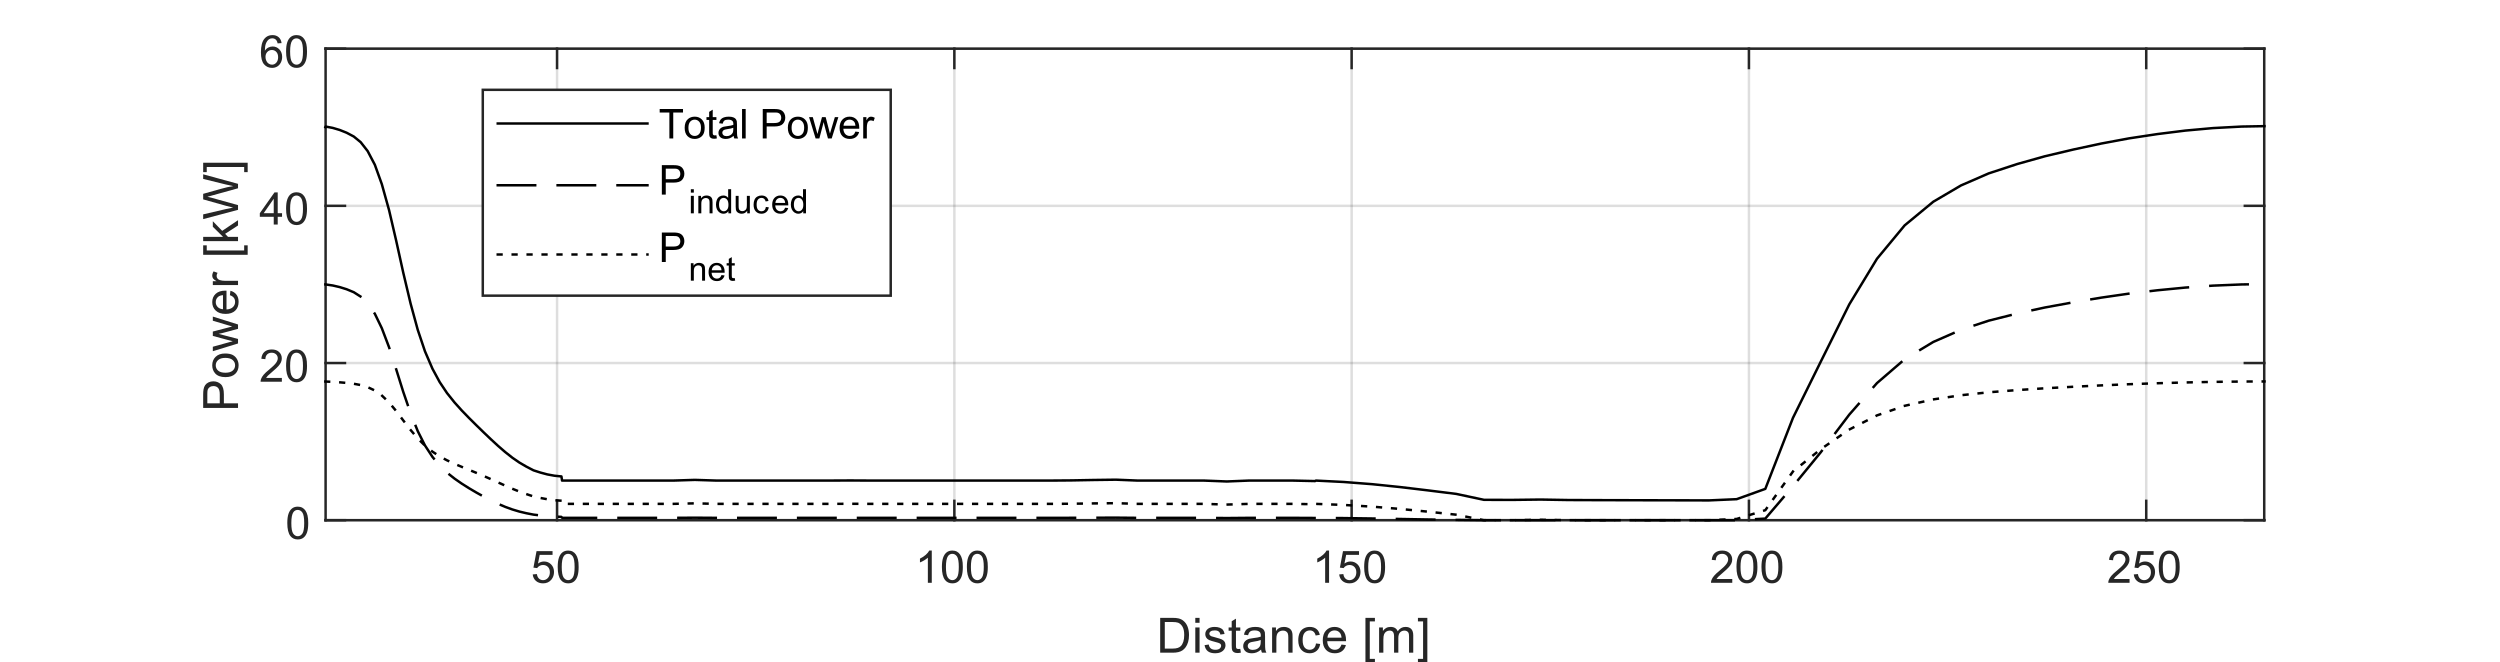 <?xml version="1.0"?>
<!DOCTYPE svg PUBLIC '-//W3C//DTD SVG 1.0//EN'
          'http://www.w3.org/TR/2001/REC-SVG-20010904/DTD/svg10.dtd'>
<svg xmlns:xlink="http://www.w3.org/1999/xlink" style="fill-opacity:1; color-rendering:auto; color-interpolation:auto; text-rendering:auto; stroke:black; stroke-linecap:square; stroke-miterlimit:10; shape-rendering:auto; stroke-opacity:1; fill:black; stroke-dasharray:none; font-weight:normal; stroke-width:1; font-family:'Dialog'; font-style:normal; stroke-linejoin:miter; font-size:12px; stroke-dashoffset:0; image-rendering:auto;" width="668" height="177" xmlns="http://www.w3.org/2000/svg"
><rect width="100%" height="100%" fill="#808080" stroke="none"/><!--Generated by the Batik Graphics2D SVG Generator--><defs id="genericDefs"
  /><g
  ><defs id="defs1"
    ><clipPath clipPathUnits="userSpaceOnUse" id="clipPath1"
      ><path d="M0 0 L668 0 L668 177 L0 177 L0 0 Z"
      /></clipPath
    ></defs
    ><g style="fill:white; stroke:white;"
    ><rect x="0" y="0" width="668" style="clip-path:url(#clipPath1); stroke:none;" height="177"
    /></g
    ><g style="fill:white; text-rendering:optimizeSpeed; color-rendering:optimizeSpeed; image-rendering:optimizeSpeed; shape-rendering:crispEdges; stroke:white; color-interpolation:sRGB;"
    ><rect x="0" width="668" height="177" y="0" style="stroke:none;"
      /><path style="stroke:none;" d="M87 139 L605 139 L605 13 L87 13 Z"
    /></g
    ><g style="stroke-linecap:butt; fill-opacity:0.149; fill:rgb(38,38,38); text-rendering:geometricPrecision; image-rendering:optimizeQuality; color-rendering:optimizeQuality; stroke-linejoin:round; stroke:rgb(38,38,38); color-interpolation:linearRGB; stroke-width:0.667; stroke-opacity:0.149;"
    ><line y2="13" style="fill:none;" x1="148.845" x2="148.845" y1="139"
      /><line y2="13" style="fill:none;" x1="255.002" x2="255.002" y1="139"
      /><line y2="13" style="fill:none;" x1="361.158" x2="361.158" y1="139"
      /><line y2="13" style="fill:none;" x1="467.315" x2="467.315" y1="139"
      /><line y2="13" style="fill:none;" x1="573.471" x2="573.471" y1="139"
      /><line y2="139" style="fill:none;" x1="605" x2="87" y1="139"
      /><line y2="97" style="fill:none;" x1="605" x2="87" y1="97"
      /><line y2="55" style="fill:none;" x1="605" x2="87" y1="55"
      /><line y2="13" style="fill:none;" x1="605" x2="87" y1="13"
      /><line x1="87" x2="605" y1="139" style="stroke-linecap:square; fill-opacity:1; fill:none; stroke-opacity:1;" y2="139"
      /><line x1="87" x2="605" y1="13" style="stroke-linecap:square; fill-opacity:1; fill:none; stroke-opacity:1;" y2="13"
      /><line x1="148.845" x2="148.845" y1="139" style="stroke-linecap:square; fill-opacity:1; fill:none; stroke-opacity:1;" y2="133.82"
      /><line x1="255.002" x2="255.002" y1="139" style="stroke-linecap:square; fill-opacity:1; fill:none; stroke-opacity:1;" y2="133.82"
      /><line x1="361.158" x2="361.158" y1="139" style="stroke-linecap:square; fill-opacity:1; fill:none; stroke-opacity:1;" y2="133.82"
      /><line x1="467.315" x2="467.315" y1="139" style="stroke-linecap:square; fill-opacity:1; fill:none; stroke-opacity:1;" y2="133.82"
      /><line x1="573.471" x2="573.471" y1="139" style="stroke-linecap:square; fill-opacity:1; fill:none; stroke-opacity:1;" y2="133.82"
      /><line x1="148.845" x2="148.845" y1="13" style="stroke-linecap:square; fill-opacity:1; fill:none; stroke-opacity:1;" y2="18.18"
      /><line x1="255.002" x2="255.002" y1="13" style="stroke-linecap:square; fill-opacity:1; fill:none; stroke-opacity:1;" y2="18.18"
      /><line x1="361.158" x2="361.158" y1="13" style="stroke-linecap:square; fill-opacity:1; fill:none; stroke-opacity:1;" y2="18.18"
      /><line x1="467.315" x2="467.315" y1="13" style="stroke-linecap:square; fill-opacity:1; fill:none; stroke-opacity:1;" y2="18.18"
      /><line x1="573.471" x2="573.471" y1="13" style="stroke-linecap:square; fill-opacity:1; fill:none; stroke-opacity:1;" y2="18.18"
    /></g
    ><g transform="translate(148.845,142.733)" style="fill:rgb(38,38,38); text-rendering:geometricPrecision; color-rendering:optimizeQuality; image-rendering:optimizeQuality; color-interpolation:linearRGB; stroke:rgb(38,38,38);"
    ><path style="stroke:none;" d="M-6.5 10.75 L-5.391 10.656 Q-5.266 11.469 -4.82 11.875 Q-4.375 12.281 -3.734 12.281 Q-2.984 12.281 -2.453 11.703 Q-1.922 11.125 -1.922 10.188 Q-1.922 9.281 -2.43 8.758 Q-2.938 8.234 -3.766 8.234 Q-4.266 8.234 -4.68 8.469 Q-5.094 8.703 -5.328 9.062 L-6.312 8.938 L-5.484 4.531 L-1.203 4.531 L-1.203 5.531 L-4.641 5.531 L-5.094 7.844 Q-4.328 7.297 -3.484 7.297 Q-2.359 7.297 -1.586 8.078 Q-0.812 8.859 -0.812 10.094 Q-0.812 11.25 -1.484 12.109 Q-2.312 13.141 -3.734 13.141 Q-4.906 13.141 -5.648 12.484 Q-6.391 11.828 -6.5 10.75 ZM0.174 8.766 Q0.174 7.234 0.486 6.305 Q0.799 5.375 1.416 4.875 Q2.033 4.375 2.971 4.375 Q3.658 4.375 4.182 4.656 Q4.705 4.938 5.049 5.461 Q5.393 5.984 5.58 6.734 Q5.768 7.484 5.768 8.766 Q5.768 10.281 5.463 11.203 Q5.158 12.125 4.541 12.633 Q3.924 13.141 2.971 13.141 Q1.736 13.141 1.018 12.25 Q0.174 11.188 0.174 8.766 ZM1.252 8.766 Q1.252 10.875 1.752 11.578 Q2.252 12.281 2.971 12.281 Q3.705 12.281 4.197 11.578 Q4.689 10.875 4.689 8.766 Q4.689 6.641 4.197 5.945 Q3.705 5.25 2.955 5.25 Q2.236 5.25 1.799 5.859 Q1.252 6.641 1.252 8.766 Z"
    /></g
    ><g transform="translate(255.002,142.733)" style="fill:rgb(38,38,38); text-rendering:geometricPrecision; color-rendering:optimizeQuality; image-rendering:optimizeQuality; color-interpolation:linearRGB; stroke:rgb(38,38,38);"
    ><path style="stroke:none;" d="M-6.031 13 L-7.078 13 L-7.078 6.281 Q-7.469 6.641 -8.086 7.008 Q-8.703 7.375 -9.188 7.547 L-9.188 6.531 Q-8.312 6.109 -7.648 5.523 Q-6.984 4.938 -6.703 4.375 L-6.031 4.375 L-6.031 13 ZM-3.326 8.766 Q-3.326 7.234 -3.014 6.305 Q-2.701 5.375 -2.084 4.875 Q-1.467 4.375 -0.529 4.375 Q0.158 4.375 0.682 4.656 Q1.205 4.938 1.549 5.461 Q1.893 5.984 2.08 6.734 Q2.268 7.484 2.268 8.766 Q2.268 10.281 1.963 11.203 Q1.658 12.125 1.041 12.633 Q0.424 13.141 -0.529 13.141 Q-1.764 13.141 -2.482 12.25 Q-3.326 11.188 -3.326 8.766 ZM-2.248 8.766 Q-2.248 10.875 -1.748 11.578 Q-1.248 12.281 -0.529 12.281 Q0.205 12.281 0.697 11.578 Q1.19 10.875 1.19 8.766 Q1.19 6.641 0.697 5.945 Q0.205 5.25 -0.545 5.25 Q-1.264 5.25 -1.701 5.859 Q-2.248 6.641 -2.248 8.766 ZM3.348 8.766 Q3.348 7.234 3.66 6.305 Q3.973 5.375 4.59 4.875 Q5.207 4.375 6.144 4.375 Q6.832 4.375 7.356 4.656 Q7.879 4.938 8.223 5.461 Q8.566 5.984 8.754 6.734 Q8.941 7.484 8.941 8.766 Q8.941 10.281 8.637 11.203 Q8.332 12.125 7.715 12.633 Q7.098 13.141 6.144 13.141 Q4.91 13.141 4.191 12.25 Q3.348 11.188 3.348 8.766 ZM4.426 8.766 Q4.426 10.875 4.926 11.578 Q5.426 12.281 6.144 12.281 Q6.879 12.281 7.371 11.578 Q7.863 10.875 7.863 8.766 Q7.863 6.641 7.371 5.945 Q6.879 5.25 6.129 5.25 Q5.41 5.25 4.973 5.859 Q4.426 6.641 4.426 8.766 Z"
    /></g
    ><g transform="translate(361.158,142.733)" style="fill:rgb(38,38,38); text-rendering:geometricPrecision; color-rendering:optimizeQuality; image-rendering:optimizeQuality; color-interpolation:linearRGB; stroke:rgb(38,38,38);"
    ><path style="stroke:none;" d="M-6.031 13 L-7.078 13 L-7.078 6.281 Q-7.469 6.641 -8.086 7.008 Q-8.703 7.375 -9.188 7.547 L-9.188 6.531 Q-8.312 6.109 -7.648 5.523 Q-6.984 4.938 -6.703 4.375 L-6.031 4.375 L-6.031 13 ZM-3.326 10.75 L-2.217 10.656 Q-2.092 11.469 -1.647 11.875 Q-1.201 12.281 -0.56 12.281 Q0.19 12.281 0.721 11.703 Q1.252 11.125 1.252 10.188 Q1.252 9.281 0.744 8.758 Q0.236 8.234 -0.592 8.234 Q-1.092 8.234 -1.506 8.469 Q-1.92 8.703 -2.154 9.062 L-3.139 8.938 L-2.311 4.531 L1.971 4.531 L1.971 5.531 L-1.467 5.531 L-1.92 7.844 Q-1.154 7.297 -0.31 7.297 Q0.815 7.297 1.588 8.078 Q2.361 8.859 2.361 10.094 Q2.361 11.25 1.69 12.109 Q0.861 13.141 -0.56 13.141 Q-1.732 13.141 -2.475 12.484 Q-3.217 11.828 -3.326 10.75 ZM3.348 8.766 Q3.348 7.234 3.66 6.305 Q3.973 5.375 4.59 4.875 Q5.207 4.375 6.144 4.375 Q6.832 4.375 7.356 4.656 Q7.879 4.938 8.223 5.461 Q8.566 5.984 8.754 6.734 Q8.941 7.484 8.941 8.766 Q8.941 10.281 8.637 11.203 Q8.332 12.125 7.715 12.633 Q7.098 13.141 6.144 13.141 Q4.91 13.141 4.191 12.25 Q3.348 11.188 3.348 8.766 ZM4.426 8.766 Q4.426 10.875 4.926 11.578 Q5.426 12.281 6.144 12.281 Q6.879 12.281 7.371 11.578 Q7.863 10.875 7.863 8.766 Q7.863 6.641 7.371 5.945 Q6.879 5.25 6.129 5.25 Q5.41 5.25 4.973 5.859 Q4.426 6.641 4.426 8.766 Z"
    /></g
    ><g transform="translate(467.315,142.733)" style="fill:rgb(38,38,38); text-rendering:geometricPrecision; color-rendering:optimizeQuality; image-rendering:optimizeQuality; color-interpolation:linearRGB; stroke:rgb(38,38,38);"
    ><path style="stroke:none;" d="M-4.453 11.984 L-4.453 13 L-10.141 13 Q-10.141 12.625 -10.016 12.266 Q-9.797 11.688 -9.32 11.125 Q-8.844 10.562 -7.938 9.828 Q-6.531 8.672 -6.039 8 Q-5.547 7.328 -5.547 6.734 Q-5.547 6.109 -6 5.68 Q-6.453 5.25 -7.172 5.25 Q-7.938 5.25 -8.391 5.703 Q-8.844 6.156 -8.859 6.969 L-9.938 6.859 Q-9.828 5.641 -9.102 5.008 Q-8.375 4.375 -7.141 4.375 Q-5.906 4.375 -5.188 5.062 Q-4.469 5.75 -4.469 6.766 Q-4.469 7.281 -4.68 7.773 Q-4.891 8.266 -5.383 8.82 Q-5.875 9.375 -7 10.328 Q-7.953 11.125 -8.227 11.414 Q-8.5 11.703 -8.672 11.984 L-4.453 11.984 ZM-3.326 8.766 Q-3.326 7.234 -3.014 6.305 Q-2.701 5.375 -2.084 4.875 Q-1.467 4.375 -0.529 4.375 Q0.158 4.375 0.682 4.656 Q1.205 4.938 1.549 5.461 Q1.893 5.984 2.08 6.734 Q2.268 7.484 2.268 8.766 Q2.268 10.281 1.963 11.203 Q1.658 12.125 1.041 12.633 Q0.424 13.141 -0.529 13.141 Q-1.764 13.141 -2.482 12.25 Q-3.326 11.188 -3.326 8.766 ZM-2.248 8.766 Q-2.248 10.875 -1.748 11.578 Q-1.248 12.281 -0.529 12.281 Q0.205 12.281 0.697 11.578 Q1.19 10.875 1.19 8.766 Q1.19 6.641 0.697 5.945 Q0.205 5.25 -0.545 5.25 Q-1.264 5.25 -1.701 5.859 Q-2.248 6.641 -2.248 8.766 ZM3.348 8.766 Q3.348 7.234 3.66 6.305 Q3.973 5.375 4.59 4.875 Q5.207 4.375 6.144 4.375 Q6.832 4.375 7.356 4.656 Q7.879 4.938 8.223 5.461 Q8.566 5.984 8.754 6.734 Q8.941 7.484 8.941 8.766 Q8.941 10.281 8.637 11.203 Q8.332 12.125 7.715 12.633 Q7.098 13.141 6.144 13.141 Q4.91 13.141 4.191 12.25 Q3.348 11.188 3.348 8.766 ZM4.426 8.766 Q4.426 10.875 4.926 11.578 Q5.426 12.281 6.144 12.281 Q6.879 12.281 7.371 11.578 Q7.863 10.875 7.863 8.766 Q7.863 6.641 7.371 5.945 Q6.879 5.25 6.129 5.25 Q5.41 5.25 4.973 5.859 Q4.426 6.641 4.426 8.766 Z"
    /></g
    ><g transform="translate(573.471,142.733)" style="fill:rgb(38,38,38); text-rendering:geometricPrecision; color-rendering:optimizeQuality; image-rendering:optimizeQuality; color-interpolation:linearRGB; stroke:rgb(38,38,38);"
    ><path style="stroke:none;" d="M-4.453 11.984 L-4.453 13 L-10.141 13 Q-10.141 12.625 -10.016 12.266 Q-9.797 11.688 -9.32 11.125 Q-8.844 10.562 -7.938 9.828 Q-6.531 8.672 -6.039 8 Q-5.547 7.328 -5.547 6.734 Q-5.547 6.109 -6 5.68 Q-6.453 5.25 -7.172 5.25 Q-7.938 5.25 -8.391 5.703 Q-8.844 6.156 -8.859 6.969 L-9.938 6.859 Q-9.828 5.641 -9.102 5.008 Q-8.375 4.375 -7.141 4.375 Q-5.906 4.375 -5.188 5.062 Q-4.469 5.75 -4.469 6.766 Q-4.469 7.281 -4.68 7.773 Q-4.891 8.266 -5.383 8.82 Q-5.875 9.375 -7 10.328 Q-7.953 11.125 -8.227 11.414 Q-8.5 11.703 -8.672 11.984 L-4.453 11.984 ZM-3.326 10.75 L-2.217 10.656 Q-2.092 11.469 -1.647 11.875 Q-1.201 12.281 -0.56 12.281 Q0.19 12.281 0.721 11.703 Q1.252 11.125 1.252 10.188 Q1.252 9.281 0.744 8.758 Q0.236 8.234 -0.592 8.234 Q-1.092 8.234 -1.506 8.469 Q-1.92 8.703 -2.154 9.062 L-3.139 8.938 L-2.311 4.531 L1.971 4.531 L1.971 5.531 L-1.467 5.531 L-1.92 7.844 Q-1.154 7.297 -0.31 7.297 Q0.815 7.297 1.588 8.078 Q2.361 8.859 2.361 10.094 Q2.361 11.25 1.69 12.109 Q0.861 13.141 -0.56 13.141 Q-1.732 13.141 -2.475 12.484 Q-3.217 11.828 -3.326 10.75 ZM3.348 8.766 Q3.348 7.234 3.66 6.305 Q3.973 5.375 4.59 4.875 Q5.207 4.375 6.144 4.375 Q6.832 4.375 7.356 4.656 Q7.879 4.938 8.223 5.461 Q8.566 5.984 8.754 6.734 Q8.941 7.484 8.941 8.766 Q8.941 10.281 8.637 11.203 Q8.332 12.125 7.715 12.633 Q7.098 13.141 6.144 13.141 Q4.91 13.141 4.191 12.25 Q3.348 11.188 3.348 8.766 ZM4.426 8.766 Q4.426 10.875 4.926 11.578 Q5.426 12.281 6.144 12.281 Q6.879 12.281 7.371 11.578 Q7.863 10.875 7.863 8.766 Q7.863 6.641 7.371 5.945 Q6.879 5.25 6.129 5.25 Q5.41 5.25 4.973 5.859 Q4.426 6.641 4.426 8.766 Z"
    /></g
    ><g transform="translate(346,160.4)" style="font-size:13.2px; fill:rgb(38,38,38); text-rendering:geometricPrecision; color-rendering:optimizeQuality; image-rendering:optimizeQuality; stroke:rgb(38,38,38); color-interpolation:linearRGB;"
    ><path style="stroke:none;" d="M-36 14 L-36 4.688 L-32.797 4.688 Q-31.703 4.688 -31.141 4.828 Q-30.328 5.016 -29.766 5.5 Q-29.031 6.109 -28.664 7.078 Q-28.297 8.047 -28.297 9.297 Q-28.297 10.359 -28.547 11.18 Q-28.797 12 -29.188 12.531 Q-29.578 13.062 -30.039 13.375 Q-30.5 13.688 -31.148 13.844 Q-31.797 14 -32.641 14 L-36 14 ZM-34.766 12.906 L-32.781 12.906 Q-31.859 12.906 -31.336 12.734 Q-30.812 12.562 -30.5 12.25 Q-30.062 11.812 -29.82 11.07 Q-29.578 10.328 -29.578 9.281 Q-29.578 7.812 -30.055 7.031 Q-30.531 6.25 -31.219 5.984 Q-31.719 5.797 -32.812 5.797 L-34.766 5.797 L-34.766 12.906 ZM-26.617 6.016 L-26.617 4.688 L-25.476 4.688 L-25.476 6.016 L-26.617 6.016 ZM-26.617 14 L-26.617 7.266 L-25.476 7.266 L-25.476 14 L-26.617 14 ZM-24.14 11.984 L-23.015 11.812 Q-22.922 12.484 -22.484 12.852 Q-22.047 13.219 -21.265 13.219 Q-20.484 13.219 -20.101 12.898 Q-19.718 12.578 -19.718 12.141 Q-19.718 11.75 -20.062 11.531 Q-20.297 11.375 -21.234 11.141 Q-22.484 10.828 -22.968 10.594 Q-23.453 10.359 -23.703 9.953 Q-23.953 9.547 -23.953 9.047 Q-23.953 8.594 -23.75 8.211 Q-23.547 7.828 -23.187 7.578 Q-22.922 7.375 -22.461 7.242 Q-22 7.109 -21.468 7.109 Q-20.687 7.109 -20.086 7.336 Q-19.484 7.562 -19.195 7.953 Q-18.906 8.344 -18.797 9 L-19.922 9.156 Q-20 8.625 -20.359 8.336 Q-20.718 8.047 -21.39 8.047 Q-22.172 8.047 -22.515 8.305 Q-22.859 8.562 -22.859 8.922 Q-22.859 9.141 -22.718 9.312 Q-22.578 9.5 -22.281 9.625 Q-22.109 9.688 -21.265 9.906 Q-20.047 10.234 -19.57 10.438 Q-19.093 10.641 -18.82 11.039 Q-18.547 11.438 -18.547 12.016 Q-18.547 12.594 -18.883 13.094 Q-19.218 13.594 -19.843 13.875 Q-20.468 14.156 -21.265 14.156 Q-22.578 14.156 -23.265 13.609 Q-23.953 13.062 -24.14 11.984 ZM-14.593 12.984 L-14.437 13.984 Q-14.922 14.094 -15.297 14.094 Q-15.922 14.094 -16.265 13.891 Q-16.609 13.688 -16.75 13.367 Q-16.89 13.047 -16.89 12.031 L-16.89 8.141 L-17.718 8.141 L-17.718 7.266 L-16.89 7.266 L-16.89 5.594 L-15.75 4.906 L-15.75 7.266 L-14.593 7.266 L-14.593 8.141 L-15.75 8.141 L-15.75 12.094 Q-15.75 12.578 -15.687 12.719 Q-15.625 12.859 -15.492 12.938 Q-15.359 13.016 -15.109 13.016 Q-14.906 13.016 -14.593 12.984 ZM-9.039 13.172 Q-9.664 13.703 -10.25 13.93 Q-10.836 14.156 -11.508 14.156 Q-12.633 14.156 -13.226 13.609 Q-13.82 13.062 -13.82 12.219 Q-13.82 11.734 -13.594 11.32 Q-13.367 10.906 -13 10.656 Q-12.633 10.406 -12.18 10.281 Q-11.851 10.203 -11.164 10.109 Q-9.789 9.953 -9.133 9.719 Q-9.117 9.484 -9.117 9.422 Q-9.117 8.719 -9.445 8.438 Q-9.883 8.047 -10.742 8.047 Q-11.555 8.047 -11.937 8.328 Q-12.32 8.609 -12.508 9.328 L-13.617 9.188 Q-13.476 8.469 -13.125 8.023 Q-12.773 7.578 -12.109 7.344 Q-11.445 7.109 -10.586 7.109 Q-9.711 7.109 -9.172 7.312 Q-8.633 7.516 -8.383 7.82 Q-8.133 8.125 -8.023 8.594 Q-7.976 8.891 -7.976 9.656 L-7.976 11.172 Q-7.976 12.766 -7.898 13.188 Q-7.82 13.609 -7.617 14 L-8.805 14 Q-8.976 13.641 -9.039 13.172 ZM-9.133 10.609 Q-9.758 10.875 -10.992 11.047 Q-11.695 11.156 -11.992 11.281 Q-12.289 11.406 -12.445 11.648 Q-12.601 11.891 -12.601 12.188 Q-12.601 12.641 -12.258 12.945 Q-11.914 13.25 -11.242 13.25 Q-10.586 13.25 -10.07 12.961 Q-9.555 12.672 -9.305 12.172 Q-9.133 11.797 -9.133 11.031 L-9.133 10.609 ZM-6.095 14 L-6.095 7.266 L-5.064 7.266 L-5.064 8.219 Q-4.33 7.109 -2.923 7.109 Q-2.314 7.109 -1.806 7.328 Q-1.298 7.547 -1.041 7.898 Q-0.783 8.25 -0.689 8.75 Q-0.626 9.062 -0.626 9.859 L-0.626 14 L-1.767 14 L-1.767 9.906 Q-1.767 9.203 -1.9 8.859 Q-2.033 8.516 -2.369 8.305 Q-2.705 8.094 -3.158 8.094 Q-3.892 8.094 -4.423 8.555 Q-4.955 9.016 -4.955 10.312 L-4.955 14 L-6.095 14 ZM5.63 11.531 L6.755 11.672 Q6.583 12.844 5.817 13.5 Q5.051 14.156 3.958 14.156 Q2.567 14.156 1.731 13.25 Q0.895 12.344 0.895 10.656 Q0.895 9.562 1.255 8.742 Q1.614 7.922 2.348 7.516 Q3.083 7.109 3.958 7.109 Q5.051 7.109 5.755 7.664 Q6.458 8.219 6.645 9.234 L5.536 9.406 Q5.38 8.734 4.981 8.391 Q4.583 8.047 4.005 8.047 Q3.145 8.047 2.606 8.664 Q2.067 9.281 2.067 10.625 Q2.067 11.984 2.583 12.602 Q3.098 13.219 3.942 13.219 Q4.614 13.219 5.067 12.805 Q5.52 12.391 5.63 11.531 ZM12.442 11.828 L13.63 11.969 Q13.348 13.016 12.591 13.586 Q11.833 14.156 10.661 14.156 Q9.177 14.156 8.309 13.242 Q7.442 12.328 7.442 10.688 Q7.442 8.984 8.325 8.047 Q9.208 7.109 10.598 7.109 Q11.958 7.109 12.809 8.031 Q13.661 8.953 13.661 10.609 Q13.661 10.719 13.661 10.922 L8.63 10.922 Q8.692 12.031 9.255 12.625 Q9.817 13.219 10.661 13.219 Q11.302 13.219 11.747 12.883 Q12.192 12.547 12.442 11.828 ZM8.692 9.984 L12.458 9.984 Q12.38 9.125 12.02 8.703 Q11.473 8.047 10.614 8.047 Q9.817 8.047 9.286 8.57 Q8.755 9.094 8.692 9.984 ZM18.846 16.578 L18.846 4.688 L21.378 4.688 L21.378 5.641 L20.003 5.641 L20.003 15.641 L21.378 15.641 L21.378 16.578 L18.846 16.578 ZM22.495 14 L22.495 7.266 L23.51 7.266 L23.51 8.203 Q23.839 7.703 24.362 7.406 Q24.885 7.109 25.557 7.109 Q26.307 7.109 26.784 7.422 Q27.26 7.734 27.464 8.281 Q28.26 7.109 29.542 7.109 Q30.542 7.109 31.081 7.664 Q31.62 8.219 31.62 9.375 L31.62 14 L30.495 14 L30.495 9.75 Q30.495 9.062 30.385 8.766 Q30.276 8.469 29.979 8.281 Q29.682 8.094 29.292 8.094 Q28.573 8.094 28.104 8.57 Q27.635 9.047 27.635 10.078 L27.635 14 L26.495 14 L26.495 9.625 Q26.495 8.859 26.214 8.477 Q25.932 8.094 25.307 8.094 Q24.823 8.094 24.417 8.352 Q24.01 8.609 23.823 9.094 Q23.635 9.578 23.635 10.5 L23.635 14 L22.495 14 ZM35.386 16.578 L32.871 16.578 L32.871 15.641 L34.246 15.641 L34.246 5.641 L32.871 5.641 L32.871 4.688 L35.386 4.688 L35.386 16.578 Z"
    /></g
    ><g style="fill:rgb(38,38,38); text-rendering:geometricPrecision; image-rendering:optimizeQuality; color-rendering:optimizeQuality; stroke-linejoin:round; stroke:rgb(38,38,38); color-interpolation:linearRGB; stroke-width:0.667;"
    ><line y2="13" style="fill:none;" x1="87" x2="87" y1="139"
      /><line y2="13" style="fill:none;" x1="605" x2="605" y1="139"
      /><line y2="139" style="fill:none;" x1="87" x2="92.18" y1="139"
      /><line y2="97" style="fill:none;" x1="87" x2="92.18" y1="97"
      /><line y2="55" style="fill:none;" x1="87" x2="92.18" y1="55"
      /><line y2="13" style="fill:none;" x1="87" x2="92.18" y1="13"
      /><line y2="139" style="fill:none;" x1="605" x2="599.82" y1="139"
      /><line y2="97" style="fill:none;" x1="605" x2="599.82" y1="97"
      /><line y2="55" style="fill:none;" x1="605" x2="599.82" y1="55"
      /><line y2="13" style="fill:none;" x1="605" x2="599.82" y1="13"
    /></g
    ><g transform="translate(83.267,139)" style="fill:rgb(38,38,38); text-rendering:geometricPrecision; color-rendering:optimizeQuality; image-rendering:optimizeQuality; color-interpolation:linearRGB; stroke:rgb(38,38,38);"
    ><path style="stroke:none;" d="M-6.5 0.766 Q-6.5 -0.766 -6.188 -1.695 Q-5.875 -2.625 -5.258 -3.125 Q-4.641 -3.625 -3.703 -3.625 Q-3.016 -3.625 -2.492 -3.344 Q-1.969 -3.062 -1.625 -2.539 Q-1.281 -2.016 -1.094 -1.266 Q-0.906 -0.516 -0.906 0.766 Q-0.906 2.281 -1.211 3.203 Q-1.516 4.125 -2.133 4.633 Q-2.75 5.141 -3.703 5.141 Q-4.938 5.141 -5.656 4.25 Q-6.5 3.188 -6.5 0.766 ZM-5.422 0.766 Q-5.422 2.875 -4.922 3.578 Q-4.422 4.281 -3.703 4.281 Q-2.969 4.281 -2.477 3.578 Q-1.984 2.875 -1.984 0.766 Q-1.984 -1.359 -2.477 -2.055 Q-2.969 -2.75 -3.719 -2.75 Q-4.438 -2.75 -4.875 -2.141 Q-5.422 -1.359 -5.422 0.766 Z"
    /></g
    ><g transform="translate(83.267,97)" style="fill:rgb(38,38,38); text-rendering:geometricPrecision; color-rendering:optimizeQuality; image-rendering:optimizeQuality; color-interpolation:linearRGB; stroke:rgb(38,38,38);"
    ><path style="stroke:none;" d="M-7.953 3.984 L-7.953 5 L-13.641 5 Q-13.641 4.625 -13.516 4.266 Q-13.297 3.688 -12.82 3.125 Q-12.344 2.562 -11.438 1.828 Q-10.031 0.672 -9.539 0 Q-9.047 -0.672 -9.047 -1.266 Q-9.047 -1.891 -9.5 -2.32 Q-9.953 -2.75 -10.672 -2.75 Q-11.438 -2.75 -11.891 -2.297 Q-12.344 -1.844 -12.359 -1.031 L-13.438 -1.141 Q-13.328 -2.359 -12.602 -2.992 Q-11.875 -3.625 -10.641 -3.625 Q-9.406 -3.625 -8.688 -2.938 Q-7.969 -2.25 -7.969 -1.234 Q-7.969 -0.719 -8.18 -0.227 Q-8.391 0.266 -8.883 0.82 Q-9.375 1.375 -10.5 2.328 Q-11.453 3.125 -11.727 3.414 Q-12 3.703 -12.172 3.984 L-7.953 3.984 ZM-6.826 0.766 Q-6.826 -0.766 -6.514 -1.695 Q-6.201 -2.625 -5.584 -3.125 Q-4.967 -3.625 -4.029 -3.625 Q-3.342 -3.625 -2.818 -3.344 Q-2.295 -3.062 -1.951 -2.539 Q-1.607 -2.016 -1.42 -1.266 Q-1.232 -0.516 -1.232 0.766 Q-1.232 2.281 -1.537 3.203 Q-1.842 4.125 -2.459 4.633 Q-3.076 5.141 -4.029 5.141 Q-5.264 5.141 -5.982 4.25 Q-6.826 3.188 -6.826 0.766 ZM-5.748 0.766 Q-5.748 2.875 -5.248 3.578 Q-4.748 4.281 -4.029 4.281 Q-3.295 4.281 -2.803 3.578 Q-2.311 2.875 -2.311 0.766 Q-2.311 -1.359 -2.803 -2.055 Q-3.295 -2.75 -4.045 -2.75 Q-4.764 -2.75 -5.201 -2.141 Q-5.748 -1.359 -5.748 0.766 Z"
    /></g
    ><g transform="translate(83.267,55)" style="fill:rgb(38,38,38); text-rendering:geometricPrecision; color-rendering:optimizeQuality; image-rendering:optimizeQuality; color-interpolation:linearRGB; stroke:rgb(38,38,38);"
    ><path style="stroke:none;" d="M-10.125 5 L-10.125 2.938 L-13.844 2.938 L-13.844 1.969 L-9.922 -3.594 L-9.062 -3.594 L-9.062 1.969 L-7.906 1.969 L-7.906 2.938 L-9.062 2.938 L-9.062 5 L-10.125 5 ZM-10.125 1.969 L-10.125 -1.891 L-12.812 1.969 L-10.125 1.969 ZM-6.826 0.766 Q-6.826 -0.766 -6.514 -1.695 Q-6.201 -2.625 -5.584 -3.125 Q-4.967 -3.625 -4.029 -3.625 Q-3.342 -3.625 -2.818 -3.344 Q-2.295 -3.062 -1.951 -2.539 Q-1.607 -2.016 -1.42 -1.266 Q-1.232 -0.516 -1.232 0.766 Q-1.232 2.281 -1.537 3.203 Q-1.842 4.125 -2.459 4.633 Q-3.076 5.141 -4.029 5.141 Q-5.264 5.141 -5.982 4.25 Q-6.826 3.188 -6.826 0.766 ZM-5.748 0.766 Q-5.748 2.875 -5.248 3.578 Q-4.748 4.281 -4.029 4.281 Q-3.295 4.281 -2.803 3.578 Q-2.311 2.875 -2.311 0.766 Q-2.311 -1.359 -2.803 -2.055 Q-3.295 -2.75 -4.045 -2.75 Q-4.764 -2.75 -5.201 -2.141 Q-5.748 -1.359 -5.748 0.766 Z"
    /></g
    ><g transform="translate(83.267,13)" style="fill:rgb(38,38,38); text-rendering:geometricPrecision; color-rendering:optimizeQuality; image-rendering:optimizeQuality; color-interpolation:linearRGB; stroke:rgb(38,38,38);"
    ><path style="stroke:none;" d="M-8.031 -1.484 L-9.078 -1.406 Q-9.219 -2.031 -9.469 -2.312 Q-9.906 -2.766 -10.531 -2.766 Q-11.031 -2.766 -11.422 -2.484 Q-11.906 -2.109 -12.195 -1.414 Q-12.484 -0.719 -12.5 0.562 Q-12.125 -0.016 -11.57 -0.297 Q-11.016 -0.578 -10.406 -0.578 Q-9.359 -0.578 -8.617 0.203 Q-7.875 0.984 -7.875 2.203 Q-7.875 3.016 -8.227 3.711 Q-8.578 4.406 -9.188 4.773 Q-9.797 5.141 -10.562 5.141 Q-11.891 5.141 -12.719 4.172 Q-13.547 3.203 -13.547 0.984 Q-13.547 -1.516 -12.625 -2.641 Q-11.828 -3.625 -10.469 -3.625 Q-9.453 -3.625 -8.805 -3.055 Q-8.156 -2.484 -8.031 -1.484 ZM-12.328 2.219 Q-12.328 2.766 -12.102 3.258 Q-11.875 3.75 -11.461 4.016 Q-11.047 4.281 -10.578 4.281 Q-9.922 4.281 -9.438 3.742 Q-8.953 3.203 -8.953 2.281 Q-8.953 1.391 -9.43 0.875 Q-9.906 0.359 -10.625 0.359 Q-11.344 0.359 -11.836 0.875 Q-12.328 1.391 -12.328 2.219 ZM-6.826 0.766 Q-6.826 -0.766 -6.514 -1.695 Q-6.201 -2.625 -5.584 -3.125 Q-4.967 -3.625 -4.029 -3.625 Q-3.342 -3.625 -2.818 -3.344 Q-2.295 -3.062 -1.951 -2.539 Q-1.607 -2.016 -1.42 -1.266 Q-1.232 -0.516 -1.232 0.766 Q-1.232 2.281 -1.537 3.203 Q-1.842 4.125 -2.459 4.633 Q-3.076 5.141 -4.029 5.141 Q-5.264 5.141 -5.982 4.25 Q-6.826 3.188 -6.826 0.766 ZM-5.748 0.766 Q-5.748 2.875 -5.248 3.578 Q-4.748 4.281 -4.029 4.281 Q-3.295 4.281 -2.803 3.578 Q-2.311 2.875 -2.311 0.766 Q-2.311 -1.359 -2.803 -2.055 Q-3.295 -2.75 -4.045 -2.75 Q-4.764 -2.75 -5.201 -2.141 Q-5.748 -1.359 -5.748 0.766 Z"
    /></g
    ><g transform="translate(66.6,76) rotate(-90)" style="font-size:13.2px; fill:rgb(38,38,38); text-rendering:geometricPrecision; color-rendering:optimizeQuality; image-rendering:optimizeQuality; stroke:rgb(38,38,38); color-interpolation:linearRGB;"
    ><path style="stroke:none;" d="M-33 -3 L-33 -12.312 L-29.484 -12.312 Q-28.562 -12.312 -28.078 -12.219 Q-27.391 -12.109 -26.922 -11.789 Q-26.453 -11.469 -26.172 -10.891 Q-25.891 -10.312 -25.891 -9.609 Q-25.891 -8.422 -26.648 -7.602 Q-27.406 -6.781 -29.375 -6.781 L-31.766 -6.781 L-31.766 -3 L-33 -3 ZM-31.766 -7.875 L-29.359 -7.875 Q-28.172 -7.875 -27.664 -8.32 Q-27.156 -8.766 -27.156 -9.578 Q-27.156 -10.156 -27.453 -10.57 Q-27.75 -10.984 -28.234 -11.125 Q-28.547 -11.203 -29.391 -11.203 L-31.766 -11.203 L-31.766 -7.875 ZM-24.767 -6.375 Q-24.767 -8.25 -23.735 -9.141 Q-22.86 -9.891 -21.61 -9.891 Q-20.22 -9.891 -19.337 -8.984 Q-18.454 -8.078 -18.454 -6.469 Q-18.454 -5.172 -18.845 -4.422 Q-19.235 -3.672 -19.985 -3.258 Q-20.735 -2.844 -21.61 -2.844 Q-23.032 -2.844 -23.899 -3.75 Q-24.767 -4.656 -24.767 -6.375 ZM-23.595 -6.375 Q-23.595 -5.078 -23.032 -4.43 Q-22.47 -3.781 -21.61 -3.781 Q-20.767 -3.781 -20.196 -4.43 Q-19.626 -5.078 -19.626 -6.406 Q-19.626 -7.656 -20.196 -8.305 Q-20.767 -8.953 -21.61 -8.953 Q-22.47 -8.953 -23.032 -8.312 Q-23.595 -7.672 -23.595 -6.375 ZM-15.776 -3 L-17.838 -9.734 L-16.651 -9.734 L-15.573 -5.844 L-15.182 -4.406 Q-15.151 -4.516 -14.823 -5.797 L-13.76 -9.734 L-12.588 -9.734 L-11.573 -5.828 L-11.229 -4.547 L-10.854 -5.844 L-9.698 -9.734 L-8.588 -9.734 L-10.698 -3 L-11.87 -3 L-12.948 -7.031 L-13.213 -8.188 L-14.573 -3 L-15.776 -3 ZM-2.877 -5.172 L-1.69 -5.031 Q-1.971 -3.984 -2.729 -3.414 Q-3.487 -2.844 -4.659 -2.844 Q-6.143 -2.844 -7.01 -3.758 Q-7.877 -4.672 -7.877 -6.312 Q-7.877 -8.016 -6.995 -8.953 Q-6.112 -9.891 -4.721 -9.891 Q-3.362 -9.891 -2.51 -8.969 Q-1.659 -8.047 -1.659 -6.391 Q-1.659 -6.281 -1.659 -6.078 L-6.69 -6.078 Q-6.627 -4.969 -6.065 -4.375 Q-5.502 -3.781 -4.659 -3.781 Q-4.018 -3.781 -3.573 -4.117 Q-3.127 -4.453 -2.877 -5.172 ZM-6.627 -7.016 L-2.862 -7.016 Q-2.94 -7.875 -3.299 -8.297 Q-3.846 -8.953 -4.706 -8.953 Q-5.502 -8.953 -6.034 -8.43 Q-6.565 -7.906 -6.627 -7.016 ZM-0.168 -3 L-0.168 -9.734 L0.863 -9.734 L0.863 -8.719 Q1.254 -9.438 1.59 -9.664 Q1.926 -9.891 2.316 -9.891 Q2.894 -9.891 3.488 -9.531 L3.097 -8.469 Q2.676 -8.719 2.269 -8.719 Q1.894 -8.719 1.59 -8.492 Q1.285 -8.266 1.16 -7.859 Q0.972 -7.25 0.972 -6.531 L0.972 -3 L-0.168 -3 ZM7.918 -0.422 L7.918 -12.312 L10.45 -12.312 L10.45 -11.359 L9.075 -11.359 L9.075 -1.359 L10.45 -1.359 L10.45 -0.422 L7.918 -0.422 ZM11.567 -3 L11.567 -12.312 L12.707 -12.312 L12.707 -7 L15.411 -9.734 L16.895 -9.734 L14.317 -7.234 L17.161 -3 L15.754 -3 L13.52 -6.453 L12.707 -5.672 L12.707 -3 L11.567 -3 ZM19.926 -3 L17.457 -12.312 L18.723 -12.312 L20.145 -6.203 Q20.364 -5.25 20.536 -4.297 Q20.895 -5.797 20.957 -6.016 L22.723 -12.312 L24.207 -12.312 L25.536 -7.594 Q26.036 -5.844 26.27 -4.297 Q26.442 -5.188 26.723 -6.328 L28.192 -12.312 L29.426 -12.312 L26.879 -3 L25.692 -3 L23.723 -10.094 Q23.473 -10.984 23.426 -11.188 Q23.286 -10.547 23.161 -10.094 L21.192 -3 L19.926 -3 ZM32.514 -0.422 L29.998 -0.422 L29.998 -1.359 L31.373 -1.359 L31.373 -11.359 L29.998 -11.359 L29.998 -12.312 L32.514 -12.312 L32.514 -0.422 Z"
    /></g
    ><g style="stroke-linecap:butt; text-rendering:geometricPrecision; color-rendering:optimizeQuality; image-rendering:optimizeQuality; stroke-linejoin:round; color-interpolation:linearRGB; stroke-width:0.667;"
    ><path d="M86.938 33.98 L87 33.813 L88.913 34.177 L90.762 34.727 L92.611 35.463 L94.526 36.477 L96.378 37.994 L98.233 40.362 L100.157 44.023 L102.022 49.202 L103.961 56.158 L105.844 64.242 L107.737 72.798 L109.708 81.103 L111.625 88.135 L113.552 93.872 L115.554 98.527 L117.496 102.116 L119.441 105.023 L121.452 107.537 L123.392 109.691 L125.325 111.684 L127.315 113.658 L129.228 115.522 L131.13 117.338 L133.086 119.143 L134.966 120.771 L136.903 122.301 L138.768 123.588 L140.627 124.674 L142.547 125.672 L144.4 126.269 L146.251 126.764 L148.166 127.115 L150.015 127.304 L150.183 128.411 L156.03 128.411 L162.078 128.411 L167.925 128.411 L173.772 128.411 L179.821 128.411 L185.668 128.226 L191.515 128.411 L197.563 128.411 L203.41 128.411 L209.459 128.411 L215.306 128.411 L221.153 128.411 L227.201 128.38 L233.048 128.411 L238.895 128.411 L244.944 128.411 L250.791 128.411 L256.638 128.411 L262.686 128.411 L268.533 128.411 L274.38 128.411 L280.429 128.411 L286.276 128.365 L292.123 128.254 L298.171 128.171 L304.018 128.411 L310.067 128.411 L315.914 128.411 L321.761 128.411 L327.81 128.65 L333.656 128.411 L339.503 128.411 L345.552 128.411 L351.399 128.544 L351.601 128.411 L358.997 128.782 L366.648 129.374 L374.044 130.135 L381.443 131.019 L389.102 131.971 L396.512 133.554 L403.93 133.576 L411.613 133.479 L419.043 133.608 L426.73 133.637 L434.155 133.655 L441.572 133.673 L449.237 133.688 L456.64 133.707 L464.039 133.38 L471.691 130.626 L479.087 111.636 L486.483 96.685 L494.134 81.317 L501.53 69.139 L508.926 60.217 L516.577 53.898 L523.973 49.552 L531.369 46.334 L539.019 43.824 L546.415 41.749 L554.066 39.941 L561.462 38.354 L568.858 36.975 L576.509 35.817 L583.905 34.895 L591.301 34.225 L598.952 33.818 L605.062 33.705" style="fill:none; fill-rule:evenodd;"
      /><path style="fill:none; stroke-miterlimit:1; stroke-dasharray:10,6; fill-rule:evenodd; stroke-linejoin:bevel;" d="M86.938 75.997 L87 76.001 L88.913 76.282 L90.762 76.71 L92.611 77.286 L94.526 78.08 L96.378 79.258 L98.233 81.073 L100.157 83.839 L102.022 87.696 L103.961 92.793 L105.844 98.618 L107.737 104.668 L109.708 110.42 L111.625 115.197 L113.552 119.025 L115.554 122.084 L117.496 124.416 L119.441 126.287 L121.452 127.883 L123.392 129.233 L125.325 130.454 L127.315 131.624 L129.228 132.691 L131.13 133.686 L133.086 134.624 L134.966 135.425 L136.903 136.13 L138.768 136.689 L140.627 137.13 L142.547 137.506 L144.4 137.727 L146.251 137.903 L148.166 138.029 L150.015 138.105 L150.183 138.37 L156.03 138.37 L162.078 138.37 L167.925 138.37 L173.772 138.37 L179.821 138.37 L185.668 138.328 L191.515 138.37 L197.563 138.37 L203.41 138.37 L209.459 138.37 L215.306 138.37 L221.153 138.37 L227.201 138.363 L233.048 138.37 L238.895 138.37 L244.944 138.37 L250.791 138.37 L256.638 138.37 L262.686 138.37 L268.533 138.37 L274.38 138.37 L280.429 138.37 L286.276 138.36 L292.123 138.335 L298.171 138.316 L304.018 138.37 L310.067 138.37 L315.914 138.37 L321.761 138.37 L327.81 138.423 L333.656 138.37 L339.503 138.37 L345.552 138.37 L351.399 138.4 L351.601 138.37 L358.997 138.433 L366.648 138.539 L374.044 138.67 L381.443 138.803 L389.102 138.916 L396.512 139 L403.93 139 L411.613 138.999 L419.043 139 L426.73 139 L434.155 139 L441.572 139 L449.237 139 L456.64 139 L464.039 138.993 L471.691 138.566 L479.087 129.909 L486.483 120.876 L494.134 110.774 L501.53 102.356 L508.926 95.988 L516.577 91.369 L523.973 88.127 L531.369 85.688 L539.019 83.762 L546.415 82.159 L554.066 80.758 L561.462 79.526 L568.858 78.456 L576.509 77.557 L583.905 76.841 L591.301 76.321 L598.952 76.005 L605.062 75.917"
      /><path style="fill:none; stroke-miterlimit:1; stroke-dasharray:1,3; fill-rule:evenodd; stroke-linejoin:bevel;" d="M86.938 101.946 L87 101.947 L88.913 102.031 L90.762 102.155 L92.611 102.318 L94.526 102.542 L96.378 102.885 L98.233 103.443 L100.157 104.344 L102.022 105.673 L103.961 107.539 L105.844 109.806 L107.737 112.322 L109.708 114.884 L111.625 117.15 L113.552 119.07 L115.554 120.679 L117.496 121.949 L119.441 122.999 L121.452 123.932 L123.392 124.752 L125.325 125.54 L127.315 126.361 L129.228 127.176 L131.13 128.015 L133.086 128.903 L134.966 129.749 L136.903 130.595 L138.768 131.345 L140.627 132.013 L142.547 132.659 L144.4 133.058 L146.251 133.402 L148.166 133.654 L150.015 133.793 L150.183 134.635 L156.03 134.635 L162.078 134.635 L167.925 134.635 L173.772 134.635 L179.821 134.635 L185.668 134.492 L191.515 134.635 L197.563 134.635 L203.41 134.635 L209.459 134.635 L215.306 134.635 L221.153 134.635 L227.201 134.611 L233.048 134.635 L238.895 134.635 L244.944 134.635 L250.791 134.635 L256.638 134.635 L262.686 134.635 L268.533 134.635 L274.38 134.635 L280.429 134.635 L286.276 134.599 L292.123 134.513 L298.171 134.449 L304.018 134.635 L310.067 134.635 L315.914 134.635 L321.761 134.635 L327.81 134.822 L333.656 134.635 L339.503 134.635 L345.552 134.635 L351.399 134.738 L351.601 134.635 L358.997 134.917 L366.648 135.376 L374.044 135.982 L381.443 136.708 L389.102 137.524 L396.512 139 L403.93 139 L411.613 138.883 L419.043 138.991 L426.73 139 L434.155 139 L441.572 139 L449.237 138.998 L456.64 139 L464.039 138.664 L471.691 136.323 L479.087 125.976 L486.483 120.045 L494.134 114.767 L501.53 110.996 L508.926 108.431 L516.577 106.72 L523.973 105.608 L531.369 104.82 L539.019 104.228 L546.415 103.75 L554.066 103.337 L561.462 102.976 L568.858 102.663 L576.509 102.4 L583.905 102.192 L591.301 102.04 L598.952 101.948 L605.062 101.922"
    /></g
    ><g style="fill:white; text-rendering:optimizeSpeed; color-rendering:optimizeSpeed; image-rendering:optimizeSpeed; shape-rendering:crispEdges; stroke:white; color-interpolation:sRGB;"
    ><path style="stroke:none;" d="M238 79 L238 24 L129 24 L129 79 Z"
    /></g
    ><g transform="translate(176,33)" style="text-rendering:geometricPrecision; font-size:10.8px; color-interpolation:linearRGB; color-rendering:optimizeQuality; image-rendering:optimizeQuality;"
    ><path style="stroke:none;" d="M2.859 4 L2.859 -2.938 L0.266 -2.938 L0.266 -3.875 L6.5 -3.875 L6.5 -2.938 L3.891 -2.938 L3.891 4 L2.859 4 ZM6.945 1.141 Q6.945 -0.438 7.836 -1.203 Q8.57 -1.828 9.633 -1.828 Q10.804 -1.828 11.547 -1.062 Q12.289 -0.297 12.289 1.062 Q12.289 2.172 11.961 2.805 Q11.633 3.438 11 3.781 Q10.367 4.125 9.633 4.125 Q8.429 4.125 7.687 3.359 Q6.945 2.594 6.945 1.141 ZM7.945 1.141 Q7.945 2.25 8.422 2.789 Q8.898 3.328 9.633 3.328 Q10.351 3.328 10.828 2.781 Q11.304 2.234 11.304 1.109 Q11.304 0.062 10.82 -0.484 Q10.336 -1.031 9.633 -1.031 Q8.898 -1.031 8.422 -0.492 Q7.945 0.047 7.945 1.141 ZM15.425 3.141 L15.55 3.984 Q15.144 4.078 14.832 4.078 Q14.3 4.078 14.011 3.906 Q13.722 3.734 13.605 3.469 Q13.488 3.203 13.488 2.328 L13.488 -0.953 L12.769 -0.953 L12.769 -1.703 L13.488 -1.703 L13.488 -3.109 L14.441 -3.703 L14.441 -1.703 L15.425 -1.703 L15.425 -0.953 L14.441 -0.953 L14.441 2.391 Q14.441 2.797 14.496 2.914 Q14.55 3.031 14.668 3.102 Q14.785 3.172 14.988 3.172 Q15.16 3.172 15.425 3.141 ZM20.03 3.297 Q19.483 3.75 18.991 3.938 Q18.499 4.125 17.921 4.125 Q16.983 4.125 16.475 3.664 Q15.968 3.203 15.968 2.5 Q15.968 2.078 16.163 1.734 Q16.358 1.391 16.663 1.18 Q16.968 0.969 17.358 0.859 Q17.64 0.781 18.218 0.719 Q19.39 0.578 19.936 0.375 Q19.952 0.188 19.952 0.125 Q19.952 -0.469 19.671 -0.703 Q19.311 -1.031 18.577 -1.031 Q17.89 -1.031 17.569 -0.797 Q17.249 -0.562 17.093 0.047 L16.14 -0.078 Q16.265 -0.688 16.561 -1.062 Q16.858 -1.438 17.421 -1.633 Q17.983 -1.828 18.718 -1.828 Q19.452 -1.828 19.905 -1.656 Q20.358 -1.484 20.569 -1.227 Q20.78 -0.969 20.874 -0.578 Q20.921 -0.328 20.921 0.328 L20.921 1.609 Q20.921 2.953 20.983 3.312 Q21.046 3.672 21.233 4 L20.218 4 Q20.061 3.703 20.03 3.297 ZM19.936 1.141 Q19.421 1.359 18.358 1.5 Q17.765 1.594 17.522 1.695 Q17.28 1.797 17.14 2.008 Q16.999 2.219 16.999 2.469 Q16.999 2.859 17.296 3.117 Q17.593 3.375 18.155 3.375 Q18.718 3.375 19.147 3.125 Q19.577 2.875 19.796 2.453 Q19.936 2.125 19.936 1.484 L19.936 1.141 ZM22.276 4 L22.276 -3.875 L23.245 -3.875 L23.245 4 L22.276 4 ZM27.807 4 L27.807 -3.875 L30.776 -3.875 Q31.573 -3.875 31.979 -3.797 Q32.557 -3.703 32.948 -3.43 Q33.339 -3.156 33.581 -2.672 Q33.823 -2.188 33.823 -1.594 Q33.823 -0.594 33.182 0.102 Q32.542 0.797 30.87 0.797 L28.854 0.797 L28.854 4 L27.807 4 ZM28.854 -0.125 L30.886 -0.125 Q31.901 -0.125 32.323 -0.5 Q32.745 -0.875 32.745 -1.562 Q32.745 -2.062 32.495 -2.414 Q32.245 -2.766 31.839 -2.875 Q31.573 -2.938 30.87 -2.938 L28.854 -2.938 L28.854 -0.125 ZM34.514 1.141 Q34.514 -0.438 35.405 -1.203 Q36.139 -1.828 37.202 -1.828 Q38.373 -1.828 39.116 -1.062 Q39.858 -0.297 39.858 1.062 Q39.858 2.172 39.53 2.805 Q39.202 3.438 38.569 3.781 Q37.936 4.125 37.202 4.125 Q35.998 4.125 35.256 3.359 Q34.514 2.594 34.514 1.141 ZM35.514 1.141 Q35.514 2.25 35.991 2.789 Q36.467 3.328 37.202 3.328 Q37.92 3.328 38.397 2.781 Q38.873 2.234 38.873 1.109 Q38.873 0.062 38.389 -0.484 Q37.905 -1.031 37.202 -1.031 Q36.467 -1.031 35.991 -0.492 Q35.514 0.047 35.514 1.141 ZM41.932 4 L40.182 -1.703 L41.182 -1.703 L42.088 1.594 L42.432 2.812 Q42.448 2.719 42.729 1.641 L43.635 -1.703 L44.619 -1.703 L45.479 1.609 L45.76 2.688 L46.088 1.594 L47.073 -1.703 L48.01 -1.703 L46.229 4 L45.229 4 L44.307 0.578 L44.088 -0.391 L42.932 4 L41.932 4 ZM52.562 2.156 L53.562 2.281 Q53.327 3.156 52.687 3.641 Q52.046 4.125 51.062 4.125 Q49.812 4.125 49.077 3.359 Q48.343 2.594 48.343 1.203 Q48.343 -0.25 49.085 -1.039 Q49.827 -1.828 50.999 -1.828 Q52.155 -1.828 52.874 -1.055 Q53.593 -0.281 53.593 1.141 Q53.593 1.219 53.593 1.391 L49.343 1.391 Q49.39 2.328 49.866 2.828 Q50.343 3.328 51.062 3.328 Q51.593 3.328 51.968 3.055 Q52.343 2.781 52.562 2.156 ZM49.39 0.594 L52.577 0.594 Q52.515 -0.125 52.218 -0.484 Q51.749 -1.031 51.015 -1.031 Q50.343 -1.031 49.89 -0.586 Q49.437 -0.141 49.39 0.594 ZM54.651 4 L54.651 -1.703 L55.511 -1.703 L55.511 -0.844 Q55.854 -1.453 56.136 -1.641 Q56.417 -1.828 56.745 -1.828 Q57.245 -1.828 57.745 -1.516 L57.417 -0.625 Q57.058 -0.828 56.698 -0.828 Q56.386 -0.828 56.136 -0.641 Q55.886 -0.453 55.776 -0.109 Q55.62 0.406 55.62 1.016 L55.62 4 L54.651 4 Z"
    /></g
    ><g style="stroke-linecap:butt; text-rendering:geometricPrecision; color-rendering:optimizeQuality; image-rendering:optimizeQuality; stroke-linejoin:round; color-interpolation:linearRGB; stroke-width:0.667;"
    ><line y2="33" style="fill:none;" x1="133" x2="173" y1="33"
    /></g
    ><g transform="translate(176,52)" style="text-rendering:geometricPrecision; font-size:10.8px; color-interpolation:linearRGB; color-rendering:optimizeQuality; image-rendering:optimizeQuality;"
    ><path style="stroke:none;" d="M0.844 0 L0.844 -7.875 L3.812 -7.875 Q4.609 -7.875 5.016 -7.797 Q5.594 -7.703 5.984 -7.43 Q6.375 -7.156 6.617 -6.672 Q6.859 -6.188 6.859 -5.594 Q6.859 -4.594 6.219 -3.898 Q5.578 -3.203 3.906 -3.203 L1.891 -3.203 L1.891 0 L0.844 0 ZM1.891 -4.125 L3.922 -4.125 Q4.938 -4.125 5.359 -4.5 Q5.781 -4.875 5.781 -5.562 Q5.781 -6.062 5.531 -6.414 Q5.281 -6.766 4.875 -6.875 Q4.609 -6.938 3.906 -6.938 L1.891 -6.938 L1.891 -4.125 Z"
    /></g
    ><g transform="translate(184,57)" style="text-rendering:geometricPrecision; font-size:8.64px; color-interpolation:linearRGB; color-rendering:optimizeQuality; image-rendering:optimizeQuality;"
    ><path style="stroke:none;" d="M0.594 -5.531 L0.594 -6.438 L1.391 -6.438 L1.391 -5.531 L0.594 -5.531 ZM0.594 0 L0.594 -4.672 L1.391 -4.672 L1.391 0 L0.594 0 Z"
    /></g
    ><g transform="translate(186,57)" style="text-rendering:geometricPrecision; font-size:8.64px; color-interpolation:linearRGB; color-rendering:optimizeQuality; image-rendering:optimizeQuality;"
    ><path style="stroke:none;" d="M0.594 0 L0.594 -4.672 L1.312 -4.672 L1.312 -4 Q1.812 -4.766 2.797 -4.766 Q3.219 -4.766 3.57 -4.617 Q3.922 -4.469 4.094 -4.227 Q4.266 -3.984 4.344 -3.641 Q4.391 -3.422 4.391 -2.875 L4.391 0 L3.594 0 L3.594 -2.844 Q3.594 -3.328 3.5 -3.562 Q3.406 -3.797 3.172 -3.945 Q2.938 -4.094 2.625 -4.094 Q2.125 -4.094 1.758 -3.773 Q1.391 -3.453 1.391 -2.547 L1.391 0 L0.594 0 Z"
    /></g
    ><g transform="translate(191,57)" style="text-rendering:geometricPrecision; font-size:8.64px; color-interpolation:linearRGB; color-rendering:optimizeQuality; image-rendering:optimizeQuality;"
    ><path style="stroke:none;" d="M3.625 0 L3.625 -0.594 Q3.172 0.109 2.312 0.109 Q1.766 0.109 1.297 -0.203 Q0.828 -0.516 0.57 -1.062 Q0.312 -1.609 0.312 -2.328 Q0.312 -3.031 0.547 -3.602 Q0.781 -4.172 1.242 -4.469 Q1.703 -4.766 2.281 -4.766 Q2.703 -4.766 3.031 -4.594 Q3.359 -4.422 3.562 -4.125 L3.562 -6.438 L4.359 -6.438 L4.359 0 L3.625 0 ZM1.125 -2.328 Q1.125 -1.438 1.5 -0.992 Q1.875 -0.547 2.391 -0.547 Q2.906 -0.547 3.273 -0.969 Q3.641 -1.391 3.641 -2.266 Q3.641 -3.219 3.266 -3.672 Q2.891 -4.125 2.359 -4.125 Q1.828 -4.125 1.477 -3.688 Q1.125 -3.25 1.125 -2.328 Z"
    /></g
    ><g transform="translate(196,57)" style="text-rendering:geometricPrecision; font-size:8.64px; color-interpolation:linearRGB; color-rendering:optimizeQuality; image-rendering:optimizeQuality;"
    ><path style="stroke:none;" d="M3.656 0 L3.656 -0.688 Q3.109 0.109 2.172 0.109 Q1.766 0.109 1.406 -0.055 Q1.047 -0.219 0.867 -0.453 Q0.688 -0.688 0.625 -1.031 Q0.578 -1.266 0.578 -1.781 L0.578 -4.672 L1.359 -4.672 L1.359 -2.078 Q1.359 -1.453 1.422 -1.25 Q1.484 -0.938 1.727 -0.758 Q1.969 -0.578 2.328 -0.578 Q2.688 -0.578 3 -0.758 Q3.312 -0.938 3.438 -1.25 Q3.562 -1.562 3.562 -2.172 L3.562 -4.672 L4.359 -4.672 L4.359 0 L3.656 0 Z"
    /></g
    ><g transform="translate(201,57)" style="text-rendering:geometricPrecision; font-size:8.64px; color-interpolation:linearRGB; color-rendering:optimizeQuality; image-rendering:optimizeQuality;"
    ><path style="stroke:none;" d="M3.641 -1.703 L4.422 -1.609 Q4.297 -0.797 3.766 -0.344 Q3.234 0.109 2.469 0.109 Q1.516 0.109 0.938 -0.516 Q0.359 -1.141 0.359 -2.312 Q0.359 -3.078 0.609 -3.641 Q0.859 -4.203 1.367 -4.484 Q1.875 -4.766 2.484 -4.766 Q3.234 -4.766 3.719 -4.383 Q4.203 -4 4.344 -3.297 L3.578 -3.172 Q3.469 -3.641 3.188 -3.883 Q2.906 -4.125 2.516 -4.125 Q1.906 -4.125 1.539 -3.695 Q1.172 -3.266 1.172 -2.344 Q1.172 -1.391 1.531 -0.969 Q1.891 -0.547 2.469 -0.547 Q2.938 -0.547 3.25 -0.828 Q3.562 -1.109 3.641 -1.703 Z"
    /></g
    ><g transform="translate(206,57)" style="text-rendering:geometricPrecision; font-size:8.64px; color-interpolation:linearRGB; color-rendering:optimizeQuality; image-rendering:optimizeQuality;"
    ><path style="stroke:none;" d="M3.781 -1.5 L4.609 -1.406 Q4.406 -0.688 3.883 -0.289 Q3.359 0.109 2.547 0.109 Q1.531 0.109 0.93 -0.523 Q0.328 -1.156 0.328 -2.297 Q0.328 -3.469 0.938 -4.117 Q1.547 -4.766 2.516 -4.766 Q3.453 -4.766 4.039 -4.133 Q4.625 -3.5 4.625 -2.344 Q4.625 -2.266 4.625 -2.125 L1.141 -2.125 Q1.188 -1.359 1.578 -0.953 Q1.969 -0.547 2.562 -0.547 Q3 -0.547 3.305 -0.773 Q3.609 -1 3.781 -1.5 ZM1.188 -2.781 L3.797 -2.781 Q3.75 -3.375 3.5 -3.672 Q3.125 -4.125 2.516 -4.125 Q1.969 -4.125 1.602 -3.758 Q1.234 -3.391 1.188 -2.781 Z"
    /></g
    ><g transform="translate(211,57)" style="text-rendering:geometricPrecision; font-size:8.64px; color-interpolation:linearRGB; color-rendering:optimizeQuality; image-rendering:optimizeQuality;"
    ><path style="stroke:none;" d="M3.625 0 L3.625 -0.594 Q3.172 0.109 2.312 0.109 Q1.766 0.109 1.297 -0.203 Q0.828 -0.516 0.57 -1.062 Q0.312 -1.609 0.312 -2.328 Q0.312 -3.031 0.547 -3.602 Q0.781 -4.172 1.242 -4.469 Q1.703 -4.766 2.281 -4.766 Q2.703 -4.766 3.031 -4.594 Q3.359 -4.422 3.562 -4.125 L3.562 -6.438 L4.359 -6.438 L4.359 0 L3.625 0 ZM1.125 -2.328 Q1.125 -1.438 1.5 -0.992 Q1.875 -0.547 2.391 -0.547 Q2.906 -0.547 3.273 -0.969 Q3.641 -1.391 3.641 -2.266 Q3.641 -3.219 3.266 -3.672 Q2.891 -4.125 2.359 -4.125 Q1.828 -4.125 1.477 -3.688 Q1.125 -3.25 1.125 -2.328 Z"
    /></g
    ><g style="stroke-linecap:butt; text-rendering:geometricPrecision; image-rendering:optimizeQuality; color-rendering:optimizeQuality; stroke-linejoin:bevel; stroke-dasharray:10,6; color-interpolation:linearRGB; stroke-width:0.667; stroke-miterlimit:1;"
    ><line y2="49.5" style="fill:none;" x1="133" x2="173" y1="49.5"
    /></g
    ><g transform="translate(176,70)" style="text-rendering:geometricPrecision; font-size:10.8px; color-interpolation:linearRGB; color-rendering:optimizeQuality; image-rendering:optimizeQuality;"
    ><path style="stroke:none;" d="M0.844 0 L0.844 -7.875 L3.812 -7.875 Q4.609 -7.875 5.016 -7.797 Q5.594 -7.703 5.984 -7.43 Q6.375 -7.156 6.617 -6.672 Q6.859 -6.188 6.859 -5.594 Q6.859 -4.594 6.219 -3.898 Q5.578 -3.203 3.906 -3.203 L1.891 -3.203 L1.891 0 L0.844 0 ZM1.891 -4.125 L3.922 -4.125 Q4.938 -4.125 5.359 -4.5 Q5.781 -4.875 5.781 -5.562 Q5.781 -6.062 5.531 -6.414 Q5.281 -6.766 4.875 -6.875 Q4.609 -6.938 3.906 -6.938 L1.891 -6.938 L1.891 -4.125 Z"
    /></g
    ><g transform="translate(184,75)" style="text-rendering:geometricPrecision; font-size:8.64px; color-interpolation:linearRGB; color-rendering:optimizeQuality; image-rendering:optimizeQuality;"
    ><path style="stroke:none;" d="M0.594 0 L0.594 -4.672 L1.312 -4.672 L1.312 -4 Q1.812 -4.766 2.797 -4.766 Q3.219 -4.766 3.57 -4.617 Q3.922 -4.469 4.094 -4.227 Q4.266 -3.984 4.344 -3.641 Q4.391 -3.422 4.391 -2.875 L4.391 0 L3.594 0 L3.594 -2.844 Q3.594 -3.328 3.5 -3.562 Q3.406 -3.797 3.172 -3.945 Q2.938 -4.094 2.625 -4.094 Q2.125 -4.094 1.758 -3.773 Q1.391 -3.453 1.391 -2.547 L1.391 0 L0.594 0 Z"
    /></g
    ><g transform="translate(189,75)" style="text-rendering:geometricPrecision; font-size:8.64px; color-interpolation:linearRGB; color-rendering:optimizeQuality; image-rendering:optimizeQuality;"
    ><path style="stroke:none;" d="M3.781 -1.5 L4.609 -1.406 Q4.406 -0.688 3.883 -0.289 Q3.359 0.109 2.547 0.109 Q1.531 0.109 0.93 -0.523 Q0.328 -1.156 0.328 -2.297 Q0.328 -3.469 0.938 -4.117 Q1.547 -4.766 2.516 -4.766 Q3.453 -4.766 4.039 -4.133 Q4.625 -3.5 4.625 -2.344 Q4.625 -2.266 4.625 -2.125 L1.141 -2.125 Q1.188 -1.359 1.578 -0.953 Q1.969 -0.547 2.562 -0.547 Q3 -0.547 3.305 -0.773 Q3.609 -1 3.781 -1.5 ZM1.188 -2.781 L3.797 -2.781 Q3.75 -3.375 3.5 -3.672 Q3.125 -4.125 2.516 -4.125 Q1.969 -4.125 1.602 -3.758 Q1.234 -3.391 1.188 -2.781 Z"
    /></g
    ><g transform="translate(194,75)" style="text-rendering:geometricPrecision; font-size:8.64px; color-interpolation:linearRGB; color-rendering:optimizeQuality; image-rendering:optimizeQuality;"
    ><path style="stroke:none;" d="M2.328 -0.703 L2.438 -0.016 Q2.094 0.062 1.844 0.062 Q1.406 0.062 1.172 -0.078 Q0.938 -0.219 0.836 -0.438 Q0.734 -0.656 0.734 -1.359 L0.734 -4.047 L0.156 -4.047 L0.156 -4.672 L0.734 -4.672 L0.734 -5.828 L1.531 -6.297 L1.531 -4.672 L2.328 -4.672 L2.328 -4.047 L1.531 -4.047 L1.531 -1.328 Q1.531 -0.984 1.57 -0.891 Q1.609 -0.797 1.703 -0.734 Q1.797 -0.672 1.969 -0.672 Q2.109 -0.672 2.328 -0.703 Z"
    /></g
    ><g style="stroke-linecap:butt; text-rendering:geometricPrecision; image-rendering:optimizeQuality; color-rendering:optimizeQuality; stroke-linejoin:bevel; stroke-dasharray:1,3; color-interpolation:linearRGB; stroke-width:0.667; stroke-miterlimit:1;"
    ><line y2="68" style="fill:none;" x1="133" x2="173" y1="68"
    /></g
    ><g style="stroke-linecap:butt; fill:rgb(38,38,38); text-rendering:geometricPrecision; color-rendering:optimizeQuality; image-rendering:optimizeQuality; stroke:rgb(38,38,38); color-interpolation:linearRGB; stroke-width:0.667;"
    ><path d="M129 79 L129 24 L238 24 L238 79 Z" style="fill:none; fill-rule:evenodd;"
    /></g
  ></g
></svg
>
